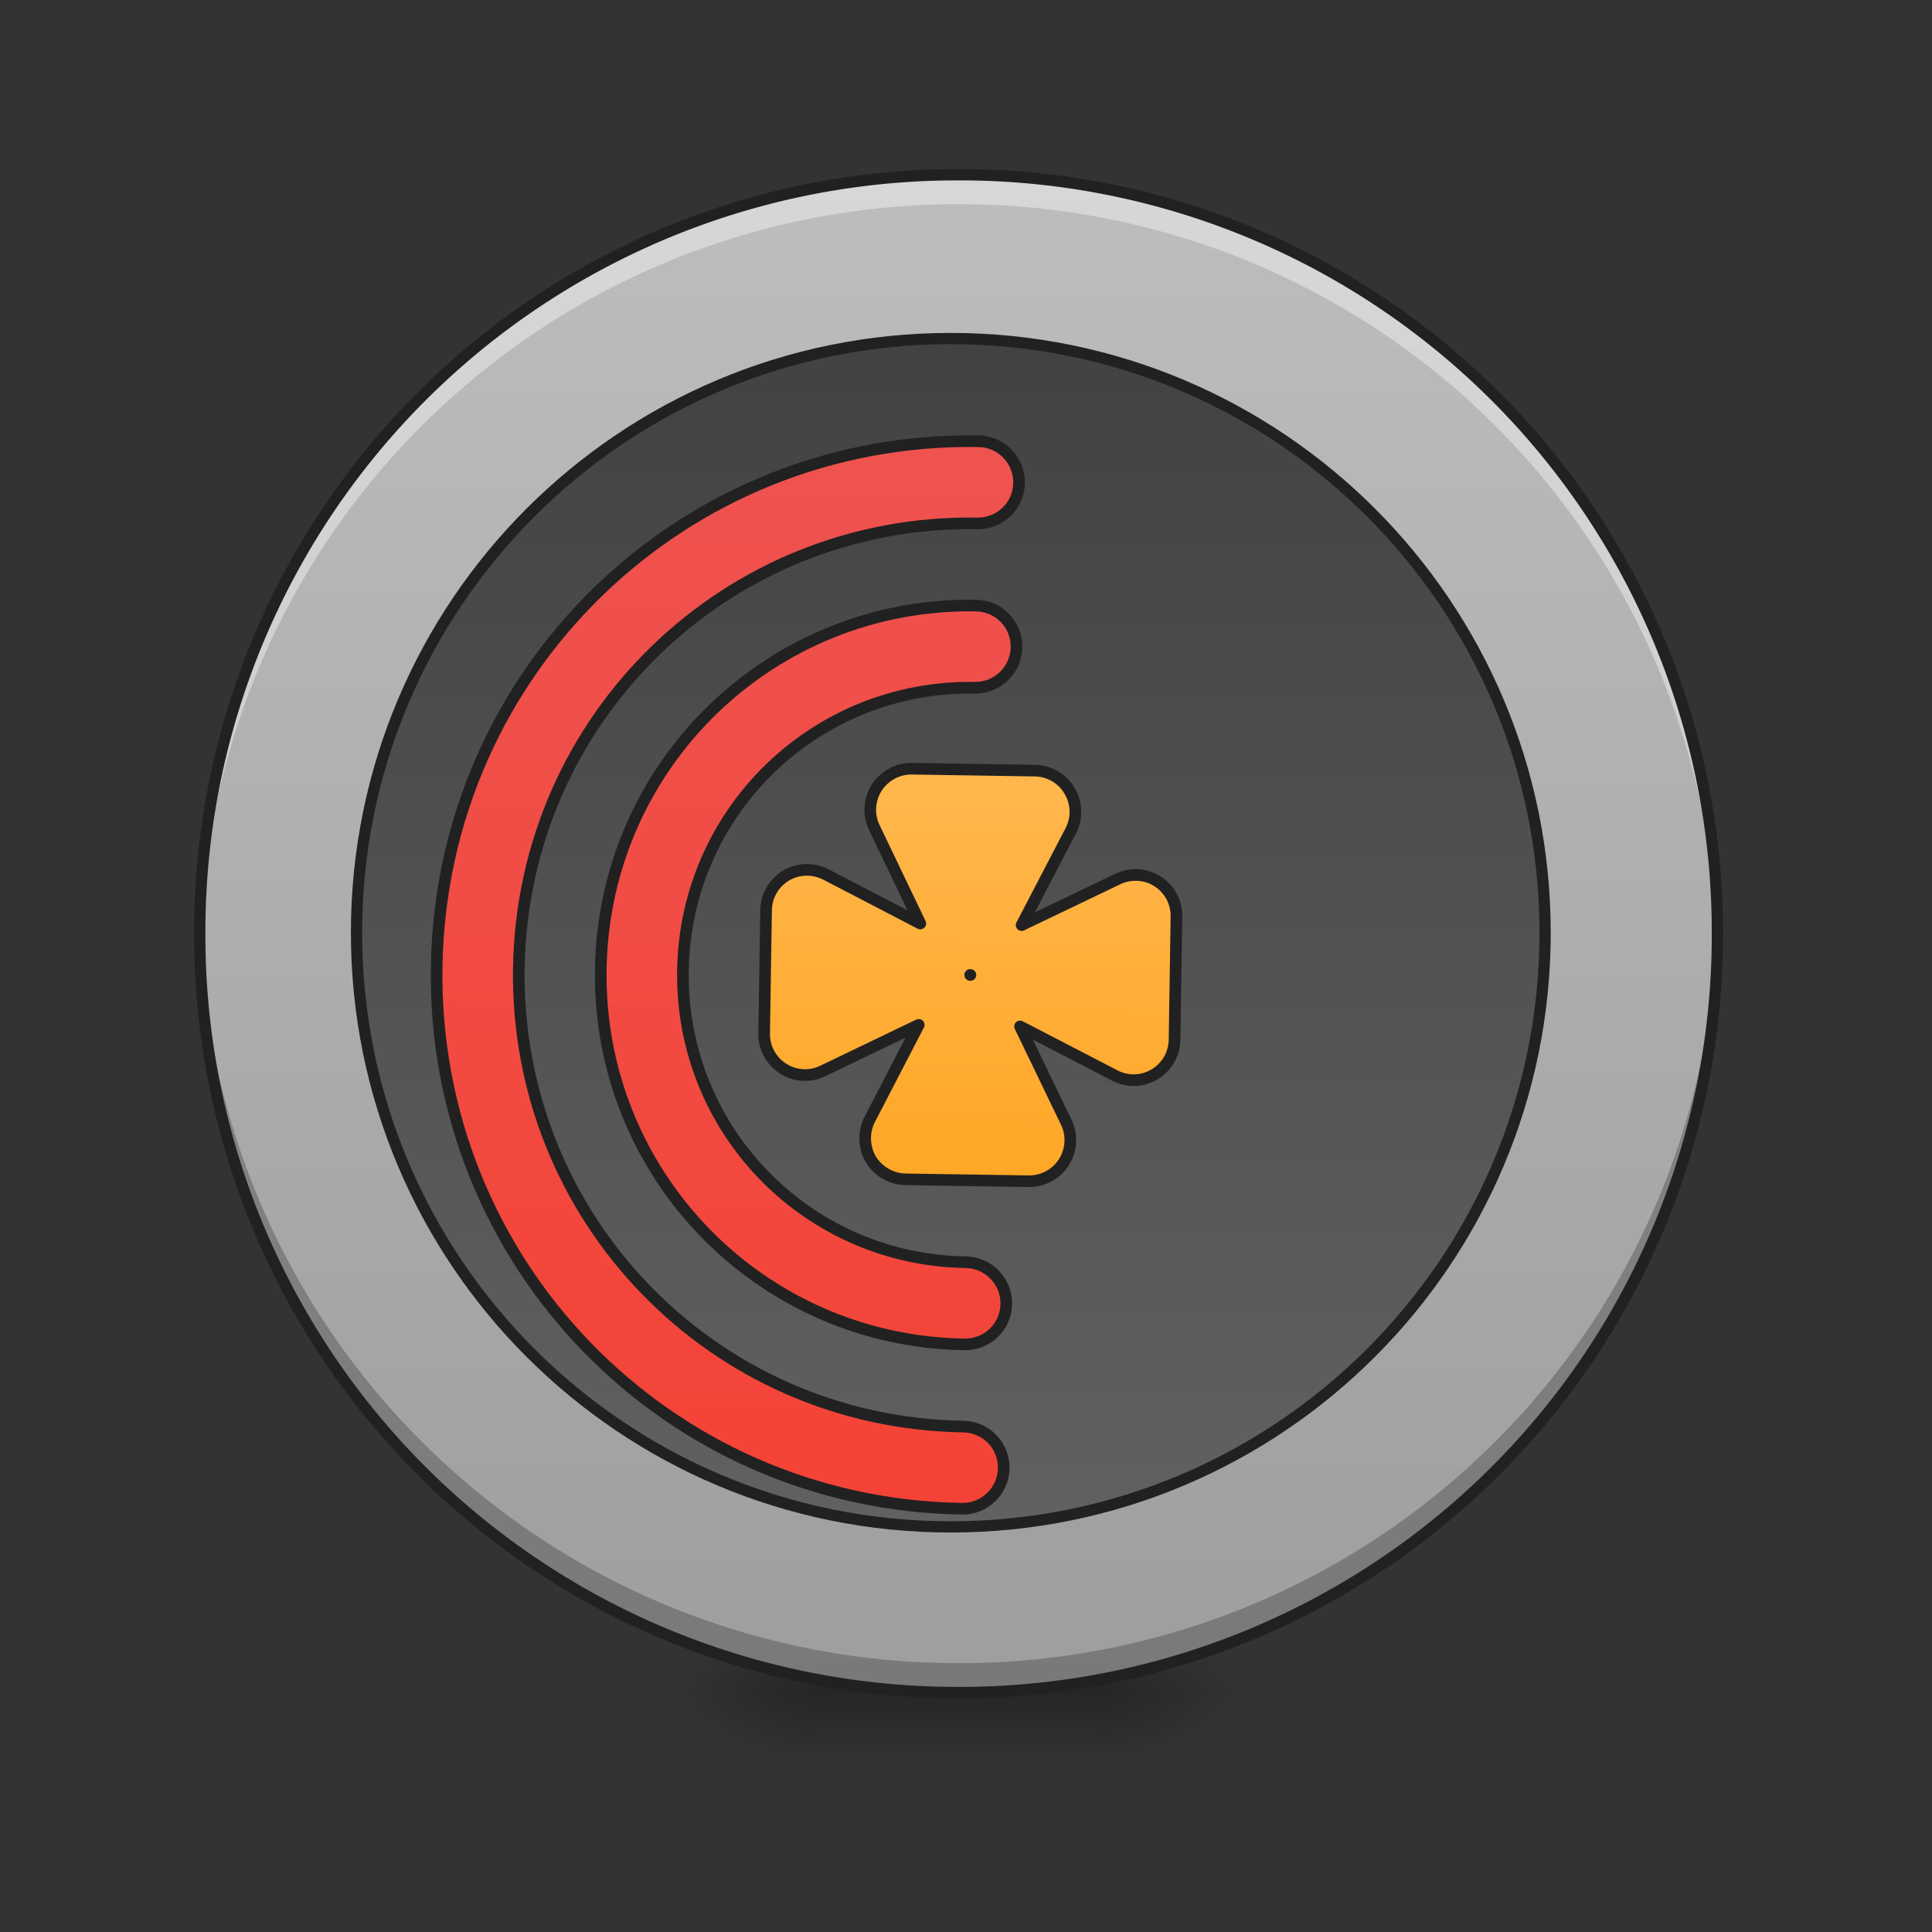 <svg xmlns="http://www.w3.org/2000/svg" width="32pt" height="32pt" viewBox="0 0 32 32"><rect x="0" y="0" width="32" height="32" fill="#333333" stroke="none"/><defs><radialGradient id="a" gradientUnits="userSpaceOnUse" cx="450.909" cy="189.579" fx="450.909" fy="189.579" r="21.167" gradientTransform="matrix(0 -.078 -.141 0 44.523 63.595)"><stop offset="0" stop-opacity=".314"/><stop offset=".222" stop-opacity=".275"/><stop offset="1" stop-opacity="0"/></radialGradient><radialGradient id="b" gradientUnits="userSpaceOnUse" cx="450.909" cy="189.579" fx="450.909" fy="189.579" r="21.167" gradientTransform="matrix(0 .078 .141 0 -12.77 -7.527)"><stop offset="0" stop-opacity=".314"/><stop offset=".222" stop-opacity=".275"/><stop offset="1" stop-opacity="0"/></radialGradient><radialGradient id="c" gradientUnits="userSpaceOnUse" cx="450.909" cy="189.579" fx="450.909" fy="189.579" r="21.167" gradientTransform="matrix(0 -.078 .141 0 -12.77 63.595)"><stop offset="0" stop-opacity=".314"/><stop offset=".222" stop-opacity=".275"/><stop offset="1" stop-opacity="0"/></radialGradient><radialGradient id="d" gradientUnits="userSpaceOnUse" cx="450.909" cy="189.579" fx="450.909" fy="189.579" r="21.167" gradientTransform="matrix(0 .078 -.141 0 44.523 -7.527)"><stop offset="0" stop-opacity=".314"/><stop offset=".222" stop-opacity=".275"/><stop offset="1" stop-opacity="0"/></radialGradient><linearGradient id="e" gradientUnits="userSpaceOnUse" x1="255.323" y1="233.5" x2="255.323" y2="254.667" gradientTransform="matrix(.013 0 0 .062 12.465 13.439)"><stop offset="0" stop-opacity=".275"/><stop offset="1" stop-opacity="0"/></linearGradient><linearGradient id="f" gradientUnits="userSpaceOnUse" x1="254" y1="233.5" x2="254" y2="-168.667" gradientTransform="matrix(.062 0 0 .062 0 13.439)"><stop offset="0" stop-color="#9e9e9e"/><stop offset="1" stop-color="#bdbdbd"/></linearGradient><linearGradient id="g" gradientUnits="userSpaceOnUse" x1="254" y1="233.5" x2="254" y2="-168.667" gradientTransform="matrix(.789 0 0 .789 53.474 6.825)"><stop offset="0" stop-color="#616161"/><stop offset="1" stop-color="#424242"/></linearGradient><linearGradient id="h" gradientUnits="userSpaceOnUse" x1="960" y1="1455.118" x2="960" y2="415.118"><stop offset="0" stop-color="#f44336"/><stop offset="1" stop-color="#ef5350"/></linearGradient><linearGradient id="i" gradientUnits="userSpaceOnUse" x1="960" y1="1135.118" x2="960" y2="735.118"><stop offset="0" stop-color="#ffa726"/><stop offset="1" stop-color="#ffb74d"/></linearGradient></defs><path d="M18.191 28.035h2.649v-1.324H18.19zm0 0" fill="url(#a)"/><path d="M13.563 28.035h-2.649v1.32h2.649zm0 0" fill="url(#b)"/><path d="M13.563 28.035h-2.649v-1.324h2.649zm0 0" fill="url(#c)"/><path d="M18.191 28.035h2.649v1.32H18.19zm0 0" fill="url(#d)"/><path d="M13.563 27.703h4.628v1.652h-4.628zm0 0" fill="url(#e)"/><path d="M15.875 2.895c6.941 0 12.57 5.628 12.57 12.57 0 6.941-5.629 12.57-12.57 12.57-6.941 0-12.566-5.629-12.566-12.57 0-6.942 5.625-12.57 12.566-12.57zm0 0" fill="url(#f)"/><path d="M15.875 2.895a12.54 12.54 0 0 0-12.566 12.57v.242A12.543 12.543 0 0 1 15.875 3.383a12.54 12.54 0 0 1 12.566 12.324c.004-.078.004-.16.004-.242 0-6.965-5.605-12.57-12.57-12.57zm0 0" fill="#fff" fill-opacity=".392"/><path d="M15.875 28.035a12.54 12.54 0 0 1-12.566-12.57v-.242a12.543 12.543 0 0 0 12.566 12.324 12.54 12.54 0 0 0 12.566-12.324 12.542 12.542 0 0 1-12.566 12.813zm0 0" fill-opacity=".235"/><path d="M15.875 2.8a12.638 12.638 0 0 0-12.66 12.665 12.638 12.638 0 0 0 12.66 12.664 12.64 12.64 0 0 0 12.664-12.664A12.64 12.64 0 0 0 15.875 2.8zm0 .188a12.447 12.447 0 0 1 12.477 12.477A12.447 12.447 0 0 1 15.875 27.94 12.446 12.446 0 0 1 3.402 15.465 12.446 12.446 0 0 1 15.875 2.988zm0 0" fill="#212121"/><path d="M253.976-126.321c87.679 0 158.797 71.056 158.797 158.735 0 87.679-71.118 158.735-158.797 158.735-87.68 0-158.735-71.056-158.735-158.735 0-87.68 71.056-158.735 158.735-158.735zm0 0" transform="matrix(.062 0 0 .062 0 13.439)" fill="url(#g)" stroke-width="3" stroke-linecap="round" stroke="#212121"/><path d="M959.908 415c-287.925 0-519.871 231.946-519.871 520.108 0 288.161 231.946 520.107 519.871 520.107 22.203 0 40.154-17.95 40.154-40.153s-17.951-39.918-40.154-39.918c-243.756 0-439.8-196.28-439.8-440.036 0-243.757 196.044-440.037 439.8-440.037 22.203 0 40.154-17.715 40.154-39.918 0-22.202-17.951-40.153-40.154-40.153zm0 160.142c-199.35 0-359.965 160.615-359.965 359.966 0 199.35 160.614 359.965 359.965 359.965 22.203 0 40.154-17.715 40.154-39.917 0-22.203-17.951-40.154-40.154-40.154-154.945 0-279.894-124.712-279.894-279.894 0-155.182 124.949-279.895 279.894-279.895 22.203 0 40.154-17.951 40.154-40.154 0-22.202-17.951-39.917-40.154-39.917zm0 0" transform="rotate(.891) scale(.017)" fill="url(#h)" stroke-width="11.339" stroke-linecap="round" stroke="#212121"/><path d="M899.914 735.048c-13.7 0-26.69 7.322-34.012 19.132-7.086 11.81-7.795 26.454-1.654 38.736l46.295 92.826-92.59-46.295c-12.518-6.14-27.162-5.668-38.972 1.654-11.81 7.322-18.896 20.077-18.896 34.012v119.989c0 13.936 7.086 26.69 18.896 34.012 11.81 7.323 26.454 8.031 38.972 1.654l92.59-46.295-46.295 92.826c-6.14 12.282-5.432 27.163 1.654 38.972 7.322 11.574 20.313 18.896 34.012 18.896h119.989c13.935 0 26.926-7.322 34.012-18.896 7.322-11.81 8.03-26.69 1.89-38.972l-46.531-92.826 92.826 46.295c12.518 6.377 27.162 5.669 38.972-1.654 11.81-7.322 18.896-20.076 18.896-34.012V875.113c0-13.935-7.086-26.69-18.896-34.012-11.81-7.322-26.454-7.795-38.972-1.654l-92.826 46.295 46.53-92.826c6.142-12.282 5.433-26.926-1.889-38.736-7.086-11.81-20.077-19.132-34.012-19.132zm60.23 200.06h-.236.237zm0 0" transform="rotate(.891) scale(.017)" fill="url(#i)" stroke-width="11.339" stroke-linecap="round" stroke-linejoin="round" stroke="#212121"/></svg>